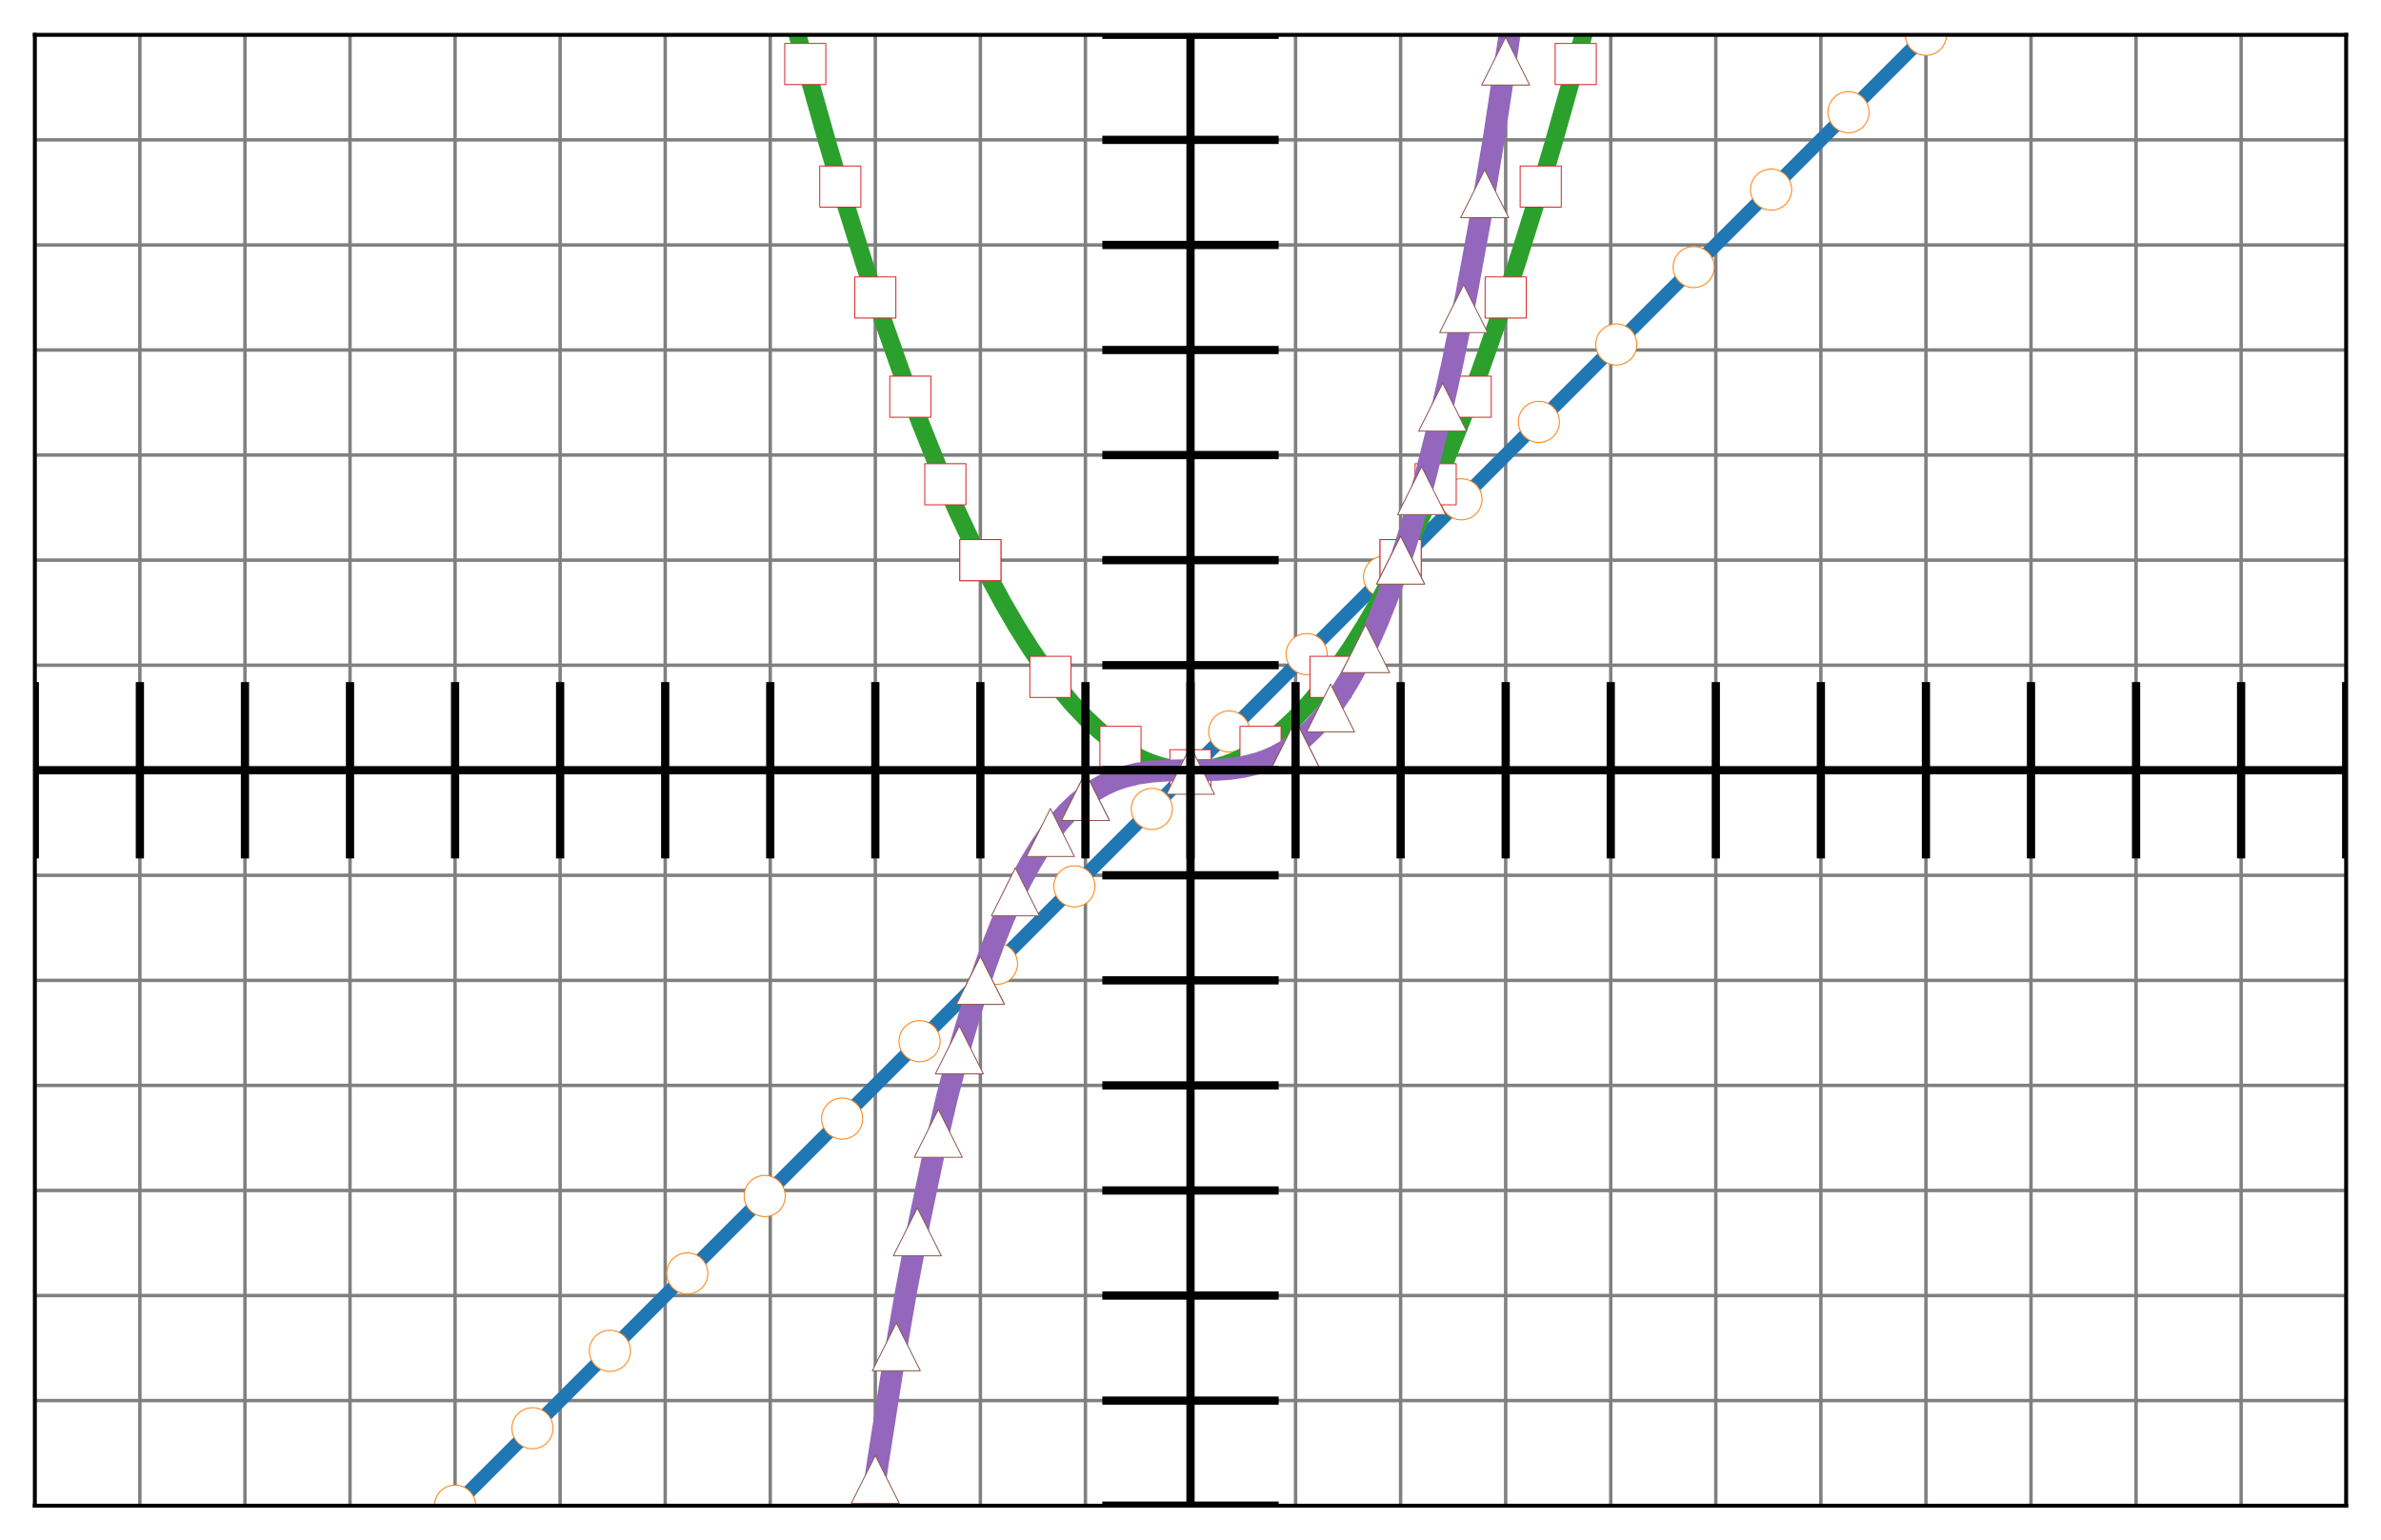 <?xml version="1.0" encoding="utf-8" standalone="no"?>
<!DOCTYPE svg PUBLIC "-//W3C//DTD SVG 1.1//EN"
  "http://www.w3.org/Graphics/SVG/1.1/DTD/svg11.dtd">
<svg xmlns:xlink="http://www.w3.org/1999/xlink" width="492.342pt" height="318.545pt" viewBox="0 0 492.342 318.545" xmlns="http://www.w3.org/2000/svg" version="1.1">
 <defs>
  <style type="text/css">*{stroke-linejoin: round; stroke-linecap: butt}</style>
 </defs>
 <g id="figure_1">
  <g id="patch_1">
   <path d="M 0 318.545 
L 492.342 318.545 
L 492.342 0 
L 0 0 
z
" style="fill: #ffffff"/>
  </g>
  <g id="axes_1">
   <g id="patch_2">
    <path d="M 7.2 311.345 
L 485.142 311.345 
L 485.142 7.2 
L 7.2 7.2 
z
" style="fill: #ffffff"/>
   </g>
   <g id="matplotlib.axis_1">
    <g id="xtick_1">
     <g id="line2d_1">
      <path d="M 7.2 311.345 
L 7.2 7.2 
" clip-path="url(#p463a7da5ff)" style="fill: none; stroke: #808080; stroke-width: 0.709; stroke-linecap: square"/>
     </g>
     <g id="line2d_2"/>
    </g>
    <g id="xtick_2">
     <g id="line2d_3">
      <path d="M 28.925 311.345 
L 28.925 7.2 
" clip-path="url(#p463a7da5ff)" style="fill: none; stroke: #808080; stroke-width: 0.709; stroke-linecap: square"/>
     </g>
     <g id="line2d_4"/>
    </g>
    <g id="xtick_3">
     <g id="line2d_5">
      <path d="M 50.649 311.345 
L 50.649 7.2 
" clip-path="url(#p463a7da5ff)" style="fill: none; stroke: #808080; stroke-width: 0.709; stroke-linecap: square"/>
     </g>
     <g id="line2d_6"/>
    </g>
    <g id="xtick_4">
     <g id="line2d_7">
      <path d="M 72.374 311.345 
L 72.374 7.2 
" clip-path="url(#p463a7da5ff)" style="fill: none; stroke: #808080; stroke-width: 0.709; stroke-linecap: square"/>
     </g>
     <g id="line2d_8"/>
    </g>
    <g id="xtick_5">
     <g id="line2d_9">
      <path d="M 94.099 311.345 
L 94.099 7.2 
" clip-path="url(#p463a7da5ff)" style="fill: none; stroke: #808080; stroke-width: 0.709; stroke-linecap: square"/>
     </g>
     <g id="line2d_10"/>
    </g>
    <g id="xtick_6">
     <g id="line2d_11">
      <path d="M 115.823 311.345 
L 115.823 7.2 
" clip-path="url(#p463a7da5ff)" style="fill: none; stroke: #808080; stroke-width: 0.709; stroke-linecap: square"/>
     </g>
     <g id="line2d_12"/>
    </g>
    <g id="xtick_7">
     <g id="line2d_13">
      <path d="M 137.548 311.345 
L 137.548 7.2 
" clip-path="url(#p463a7da5ff)" style="fill: none; stroke: #808080; stroke-width: 0.709; stroke-linecap: square"/>
     </g>
     <g id="line2d_14"/>
    </g>
    <g id="xtick_8">
     <g id="line2d_15">
      <path d="M 159.273 311.345 
L 159.273 7.2 
" clip-path="url(#p463a7da5ff)" style="fill: none; stroke: #808080; stroke-width: 0.709; stroke-linecap: square"/>
     </g>
     <g id="line2d_16"/>
    </g>
    <g id="xtick_9">
     <g id="line2d_17">
      <path d="M 180.997 311.345 
L 180.997 7.2 
" clip-path="url(#p463a7da5ff)" style="fill: none; stroke: #808080; stroke-width: 0.709; stroke-linecap: square"/>
     </g>
     <g id="line2d_18"/>
    </g>
    <g id="xtick_10">
     <g id="line2d_19">
      <path d="M 202.722 311.345 
L 202.722 7.2 
" clip-path="url(#p463a7da5ff)" style="fill: none; stroke: #808080; stroke-width: 0.709; stroke-linecap: square"/>
     </g>
     <g id="line2d_20"/>
    </g>
    <g id="xtick_11">
     <g id="line2d_21">
      <path d="M 224.446 311.345 
L 224.446 7.2 
" clip-path="url(#p463a7da5ff)" style="fill: none; stroke: #808080; stroke-width: 0.709; stroke-linecap: square"/>
     </g>
     <g id="line2d_22"/>
    </g>
    <g id="xtick_12">
     <g id="line2d_23">
      <path d="M 246.171 311.345 
L 246.171 7.2 
" clip-path="url(#p463a7da5ff)" style="fill: none; stroke: #808080; stroke-width: 0.709; stroke-linecap: square"/>
     </g>
     <g id="line2d_24"/>
    </g>
    <g id="xtick_13">
     <g id="line2d_25">
      <path d="M 267.896 311.345 
L 267.896 7.2 
" clip-path="url(#p463a7da5ff)" style="fill: none; stroke: #808080; stroke-width: 0.709; stroke-linecap: square"/>
     </g>
     <g id="line2d_26"/>
    </g>
    <g id="xtick_14">
     <g id="line2d_27">
      <path d="M 289.62 311.345 
L 289.62 7.2 
" clip-path="url(#p463a7da5ff)" style="fill: none; stroke: #808080; stroke-width: 0.709; stroke-linecap: square"/>
     </g>
     <g id="line2d_28"/>
    </g>
    <g id="xtick_15">
     <g id="line2d_29">
      <path d="M 311.345 311.345 
L 311.345 7.2 
" clip-path="url(#p463a7da5ff)" style="fill: none; stroke: #808080; stroke-width: 0.709; stroke-linecap: square"/>
     </g>
     <g id="line2d_30"/>
    </g>
    <g id="xtick_16">
     <g id="line2d_31">
      <path d="M 333.07 311.345 
L 333.07 7.2 
" clip-path="url(#p463a7da5ff)" style="fill: none; stroke: #808080; stroke-width: 0.709; stroke-linecap: square"/>
     </g>
     <g id="line2d_32"/>
    </g>
    <g id="xtick_17">
     <g id="line2d_33">
      <path d="M 354.794 311.345 
L 354.794 7.2 
" clip-path="url(#p463a7da5ff)" style="fill: none; stroke: #808080; stroke-width: 0.709; stroke-linecap: square"/>
     </g>
     <g id="line2d_34"/>
    </g>
    <g id="xtick_18">
     <g id="line2d_35">
      <path d="M 376.519 311.345 
L 376.519 7.2 
" clip-path="url(#p463a7da5ff)" style="fill: none; stroke: #808080; stroke-width: 0.709; stroke-linecap: square"/>
     </g>
     <g id="line2d_36"/>
    </g>
    <g id="xtick_19">
     <g id="line2d_37">
      <path d="M 398.244 311.345 
L 398.244 7.2 
" clip-path="url(#p463a7da5ff)" style="fill: none; stroke: #808080; stroke-width: 0.709; stroke-linecap: square"/>
     </g>
     <g id="line2d_38"/>
    </g>
    <g id="xtick_20">
     <g id="line2d_39">
      <path d="M 419.968 311.345 
L 419.968 7.2 
" clip-path="url(#p463a7da5ff)" style="fill: none; stroke: #808080; stroke-width: 0.709; stroke-linecap: square"/>
     </g>
     <g id="line2d_40"/>
    </g>
    <g id="xtick_21">
     <g id="line2d_41">
      <path d="M 441.693 311.345 
L 441.693 7.2 
" clip-path="url(#p463a7da5ff)" style="fill: none; stroke: #808080; stroke-width: 0.709; stroke-linecap: square"/>
     </g>
     <g id="line2d_42"/>
    </g>
    <g id="xtick_22">
     <g id="line2d_43">
      <path d="M 463.418 311.345 
L 463.418 7.2 
" clip-path="url(#p463a7da5ff)" style="fill: none; stroke: #808080; stroke-width: 0.709; stroke-linecap: square"/>
     </g>
     <g id="line2d_44"/>
    </g>
    <g id="xtick_23">
     <g id="line2d_45">
      <path d="M 485.142 311.345 
L 485.142 7.2 
" clip-path="url(#p463a7da5ff)" style="fill: none; stroke: #808080; stroke-width: 0.709; stroke-linecap: square"/>
     </g>
     <g id="line2d_46"/>
    </g>
   </g>
   <g id="matplotlib.axis_2">
    <g id="ytick_1">
     <g id="line2d_47">
      <path d="M 7.2 311.345 
L 485.142 311.345 
" clip-path="url(#p463a7da5ff)" style="fill: none; stroke: #808080; stroke-width: 0.709; stroke-linecap: square"/>
     </g>
     <g id="line2d_48"/>
    </g>
    <g id="ytick_2">
     <g id="line2d_49">
      <path d="M 7.2 289.62 
L 485.142 289.62 
" clip-path="url(#p463a7da5ff)" style="fill: none; stroke: #808080; stroke-width: 0.709; stroke-linecap: square"/>
     </g>
     <g id="line2d_50"/>
    </g>
    <g id="ytick_3">
     <g id="line2d_51">
      <path d="M 7.2 267.896 
L 485.142 267.896 
" clip-path="url(#p463a7da5ff)" style="fill: none; stroke: #808080; stroke-width: 0.709; stroke-linecap: square"/>
     </g>
     <g id="line2d_52"/>
    </g>
    <g id="ytick_4">
     <g id="line2d_53">
      <path d="M 7.2 246.171 
L 485.142 246.171 
" clip-path="url(#p463a7da5ff)" style="fill: none; stroke: #808080; stroke-width: 0.709; stroke-linecap: square"/>
     </g>
     <g id="line2d_54"/>
    </g>
    <g id="ytick_5">
     <g id="line2d_55">
      <path d="M 7.2 224.446 
L 485.142 224.446 
" clip-path="url(#p463a7da5ff)" style="fill: none; stroke: #808080; stroke-width: 0.709; stroke-linecap: square"/>
     </g>
     <g id="line2d_56"/>
    </g>
    <g id="ytick_6">
     <g id="line2d_57">
      <path d="M 7.2 202.722 
L 485.142 202.722 
" clip-path="url(#p463a7da5ff)" style="fill: none; stroke: #808080; stroke-width: 0.709; stroke-linecap: square"/>
     </g>
     <g id="line2d_58"/>
    </g>
    <g id="ytick_7">
     <g id="line2d_59">
      <path d="M 7.2 180.997 
L 485.142 180.997 
" clip-path="url(#p463a7da5ff)" style="fill: none; stroke: #808080; stroke-width: 0.709; stroke-linecap: square"/>
     </g>
     <g id="line2d_60"/>
    </g>
    <g id="ytick_8">
     <g id="line2d_61">
      <path d="M 7.2 159.273 
L 485.142 159.273 
" clip-path="url(#p463a7da5ff)" style="fill: none; stroke: #808080; stroke-width: 0.709; stroke-linecap: square"/>
     </g>
     <g id="line2d_62"/>
    </g>
    <g id="ytick_9">
     <g id="line2d_63">
      <path d="M 7.2 137.548 
L 485.142 137.548 
" clip-path="url(#p463a7da5ff)" style="fill: none; stroke: #808080; stroke-width: 0.709; stroke-linecap: square"/>
     </g>
     <g id="line2d_64"/>
    </g>
    <g id="ytick_10">
     <g id="line2d_65">
      <path d="M 7.2 115.823 
L 485.142 115.823 
" clip-path="url(#p463a7da5ff)" style="fill: none; stroke: #808080; stroke-width: 0.709; stroke-linecap: square"/>
     </g>
     <g id="line2d_66"/>
    </g>
    <g id="ytick_11">
     <g id="line2d_67">
      <path d="M 7.2 94.099 
L 485.142 94.099 
" clip-path="url(#p463a7da5ff)" style="fill: none; stroke: #808080; stroke-width: 0.709; stroke-linecap: square"/>
     </g>
     <g id="line2d_68"/>
    </g>
    <g id="ytick_12">
     <g id="line2d_69">
      <path d="M 7.2 72.374 
L 485.142 72.374 
" clip-path="url(#p463a7da5ff)" style="fill: none; stroke: #808080; stroke-width: 0.709; stroke-linecap: square"/>
     </g>
     <g id="line2d_70"/>
    </g>
    <g id="ytick_13">
     <g id="line2d_71">
      <path d="M 7.2 50.649 
L 485.142 50.649 
" clip-path="url(#p463a7da5ff)" style="fill: none; stroke: #808080; stroke-width: 0.709; stroke-linecap: square"/>
     </g>
     <g id="line2d_72"/>
    </g>
    <g id="ytick_14">
     <g id="line2d_73">
      <path d="M 7.2 28.925 
L 485.142 28.925 
" clip-path="url(#p463a7da5ff)" style="fill: none; stroke: #808080; stroke-width: 0.709; stroke-linecap: square"/>
     </g>
     <g id="line2d_74"/>
    </g>
    <g id="ytick_15">
     <g id="line2d_75">
      <path d="M 7.2 7.2 
L 485.142 7.2 
" clip-path="url(#p463a7da5ff)" style="fill: none; stroke: #808080; stroke-width: 0.709; stroke-linecap: square"/>
     </g>
     <g id="line2d_76"/>
    </g>
   </g>
   <g id="line2d_77">
    <path d="M 85.899 319.545 
L 406.444 -1 
L 406.444 -1 
" clip-path="url(#p463a7da5ff)" style="fill: none; stroke: #1f77b4; stroke-width: 2.835; stroke-linecap: square"/>
   </g>
   <g id="line2d_78">
    <defs>
     <path id="m3650da6d1e" d="M 0 4.252 
C 1.128 4.252 2.209 3.804 3.007 3.007 
C 3.804 2.209 4.252 1.128 4.252 0 
C 4.252 -1.128 3.804 -2.209 3.007 -3.007 
C 2.209 -3.804 1.128 -4.252 0 -4.252 
C -1.128 -4.252 -2.209 -3.804 -3.007 -3.007 
C -3.804 -2.209 -4.252 -1.128 -4.252 0 
C -4.252 1.128 -3.804 2.209 -3.007 3.007 
C -2.209 3.804 -1.128 4.252 0 4.252 
z
" style="stroke: #ff7f0e; stroke-width: 0.2"/>
    </defs>
    <g clip-path="url(#p463a7da5ff)">
     <use xlink:href="#m3650da6d1e" x="94.099" y="311.345" style="fill: #ffffff; stroke: #ff7f0e; stroke-width: 0.2"/>
     <use xlink:href="#m3650da6d1e" x="110.106" y="295.337" style="fill: #ffffff; stroke: #ff7f0e; stroke-width: 0.2"/>
     <use xlink:href="#m3650da6d1e" x="126.114" y="279.33" style="fill: #ffffff; stroke: #ff7f0e; stroke-width: 0.2"/>
     <use xlink:href="#m3650da6d1e" x="142.121" y="263.322" style="fill: #ffffff; stroke: #ff7f0e; stroke-width: 0.2"/>
     <use xlink:href="#m3650da6d1e" x="158.129" y="247.315" style="fill: #ffffff; stroke: #ff7f0e; stroke-width: 0.2"/>
     <use xlink:href="#m3650da6d1e" x="174.137" y="231.307" style="fill: #ffffff; stroke: #ff7f0e; stroke-width: 0.2"/>
     <use xlink:href="#m3650da6d1e" x="190.144" y="215.299" style="fill: #ffffff; stroke: #ff7f0e; stroke-width: 0.2"/>
     <use xlink:href="#m3650da6d1e" x="206.152" y="199.292" style="fill: #ffffff; stroke: #ff7f0e; stroke-width: 0.2"/>
     <use xlink:href="#m3650da6d1e" x="222.16" y="183.284" style="fill: #ffffff; stroke: #ff7f0e; stroke-width: 0.2"/>
     <use xlink:href="#m3650da6d1e" x="238.167" y="167.276" style="fill: #ffffff; stroke: #ff7f0e; stroke-width: 0.2"/>
     <use xlink:href="#m3650da6d1e" x="254.175" y="151.269" style="fill: #ffffff; stroke: #ff7f0e; stroke-width: 0.2"/>
     <use xlink:href="#m3650da6d1e" x="270.183" y="135.261" style="fill: #ffffff; stroke: #ff7f0e; stroke-width: 0.2"/>
     <use xlink:href="#m3650da6d1e" x="286.19" y="119.253" style="fill: #ffffff; stroke: #ff7f0e; stroke-width: 0.2"/>
     <use xlink:href="#m3650da6d1e" x="302.198" y="103.246" style="fill: #ffffff; stroke: #ff7f0e; stroke-width: 0.2"/>
     <use xlink:href="#m3650da6d1e" x="318.205" y="87.238" style="fill: #ffffff; stroke: #ff7f0e; stroke-width: 0.2"/>
     <use xlink:href="#m3650da6d1e" x="334.213" y="71.231" style="fill: #ffffff; stroke: #ff7f0e; stroke-width: 0.2"/>
     <use xlink:href="#m3650da6d1e" x="350.221" y="55.223" style="fill: #ffffff; stroke: #ff7f0e; stroke-width: 0.2"/>
     <use xlink:href="#m3650da6d1e" x="366.228" y="39.215" style="fill: #ffffff; stroke: #ff7f0e; stroke-width: 0.2"/>
     <use xlink:href="#m3650da6d1e" x="382.236" y="23.208" style="fill: #ffffff; stroke: #ff7f0e; stroke-width: 0.2"/>
     <use xlink:href="#m3650da6d1e" x="398.244" y="7.2" style="fill: #ffffff; stroke: #ff7f0e; stroke-width: 0.2"/>
    </g>
   </g>
   <g id="line2d_79">
    <path d="M 162.723 -1 
L 167.153 15.567 
L 170.984 29.164 
L 174.815 42.085 
L 178.646 54.332 
L 182.477 65.902 
L 186.309 76.797 
L 190.14 87.016 
L 193.971 96.559 
L 197.802 105.427 
L 201.633 113.619 
L 204.507 119.32 
L 207.38 124.641 
L 210.254 129.581 
L 213.127 134.142 
L 216 138.322 
L 218.874 142.123 
L 221.747 145.543 
L 224.621 148.584 
L 227.494 151.244 
L 230.367 153.524 
L 233.241 155.425 
L 236.114 156.945 
L 238.03 157.747 
L 239.945 158.38 
L 241.861 158.845 
L 243.777 159.141 
L 245.692 159.267 
L 247.608 159.225 
L 249.523 159.014 
L 251.439 158.634 
L 253.355 158.085 
L 255.27 157.367 
L 257.186 156.48 
L 259.101 155.425 
L 261.975 153.524 
L 264.848 151.244 
L 267.722 148.584 
L 270.595 145.543 
L 273.468 142.123 
L 276.342 138.322 
L 279.215 134.142 
L 282.089 129.581 
L 284.962 124.641 
L 287.835 119.32 
L 290.709 113.619 
L 294.54 105.427 
L 298.371 96.559 
L 302.202 87.016 
L 306.034 76.797 
L 309.865 65.902 
L 313.696 54.332 
L 317.527 42.085 
L 321.358 29.164 
L 325.19 15.567 
L 329.619 -1 
L 329.619 -1 
" clip-path="url(#p463a7da5ff)" style="fill: none; stroke: #2ca02c; stroke-width: 3.685; stroke-linecap: square"/>
   </g>
   <g id="line2d_80">
    <defs>
     <path id="mfada9001d4" d="M -4.252 4.252 
L 4.252 4.252 
L 4.252 -4.252 
L -4.252 -4.252 
z
" style="stroke: #d62728; stroke-width: 0.2; stroke-linejoin: miter"/>
    </defs>
    <g clip-path="url(#p463a7da5ff)">
     <use xlink:href="#mfada9001d4" x="162.801" y="-1" style="fill: #ffffff; stroke: #d62728; stroke-width: 0.2; stroke-linejoin: miter"/>
     <use xlink:href="#mfada9001d4" x="166.514" y="13.235" style="fill: #ffffff; stroke: #d62728; stroke-width: 0.2; stroke-linejoin: miter"/>
     <use xlink:href="#mfada9001d4" x="173.756" y="38.58" style="fill: #ffffff; stroke: #d62728; stroke-width: 0.2; stroke-linejoin: miter"/>
     <use xlink:href="#mfada9001d4" x="180.997" y="61.512" style="fill: #ffffff; stroke: #d62728; stroke-width: 0.2; stroke-linejoin: miter"/>
     <use xlink:href="#mfada9001d4" x="188.239" y="82.029" style="fill: #ffffff; stroke: #d62728; stroke-width: 0.2; stroke-linejoin: miter"/>
     <use xlink:href="#mfada9001d4" x="195.48" y="100.133" style="fill: #ffffff; stroke: #d62728; stroke-width: 0.2; stroke-linejoin: miter"/>
     <use xlink:href="#mfada9001d4" x="202.722" y="115.823" style="fill: #ffffff; stroke: #d62728; stroke-width: 0.2; stroke-linejoin: miter"/>
     <use xlink:href="#mfada9001d4" x="202.722" y="115.823" style="fill: #ffffff; stroke: #d62728; stroke-width: 0.2; stroke-linejoin: miter"/>
     <use xlink:href="#mfada9001d4" x="217.205" y="139.962" style="fill: #ffffff; stroke: #d62728; stroke-width: 0.2; stroke-linejoin: miter"/>
     <use xlink:href="#mfada9001d4" x="231.688" y="154.445" style="fill: #ffffff; stroke: #d62728; stroke-width: 0.2; stroke-linejoin: miter"/>
     <use xlink:href="#mfada9001d4" x="246.171" y="159.273" style="fill: #ffffff; stroke: #d62728; stroke-width: 0.2; stroke-linejoin: miter"/>
     <use xlink:href="#mfada9001d4" x="260.654" y="154.445" style="fill: #ffffff; stroke: #d62728; stroke-width: 0.2; stroke-linejoin: miter"/>
     <use xlink:href="#mfada9001d4" x="275.137" y="139.962" style="fill: #ffffff; stroke: #d62728; stroke-width: 0.2; stroke-linejoin: miter"/>
     <use xlink:href="#mfada9001d4" x="289.62" y="115.823" style="fill: #ffffff; stroke: #d62728; stroke-width: 0.2; stroke-linejoin: miter"/>
     <use xlink:href="#mfada9001d4" x="289.62" y="115.823" style="fill: #ffffff; stroke: #d62728; stroke-width: 0.2; stroke-linejoin: miter"/>
     <use xlink:href="#mfada9001d4" x="296.862" y="100.133" style="fill: #ffffff; stroke: #d62728; stroke-width: 0.2; stroke-linejoin: miter"/>
     <use xlink:href="#mfada9001d4" x="304.103" y="82.029" style="fill: #ffffff; stroke: #d62728; stroke-width: 0.2; stroke-linejoin: miter"/>
     <use xlink:href="#mfada9001d4" x="311.345" y="61.512" style="fill: #ffffff; stroke: #d62728; stroke-width: 0.2; stroke-linejoin: miter"/>
     <use xlink:href="#mfada9001d4" x="318.587" y="38.58" style="fill: #ffffff; stroke: #d62728; stroke-width: 0.2; stroke-linejoin: miter"/>
     <use xlink:href="#mfada9001d4" x="325.828" y="13.235" style="fill: #ffffff; stroke: #d62728; stroke-width: 0.2; stroke-linejoin: miter"/>
     <use xlink:href="#mfada9001d4" x="329.542" y="-1" style="fill: #ffffff; stroke: #d62728; stroke-width: 0.2; stroke-linejoin: miter"/>
    </g>
   </g>
   <g id="line2d_81">
    <path d="M 179.041 319.545 
L 181.52 302.416 
L 184.393 284.166 
L 187.266 267.537 
L 190.14 252.453 
L 193.013 238.84 
L 195.887 226.622 
L 198.76 215.724 
L 201.633 206.07 
L 203.549 200.287 
L 205.465 195.002 
L 207.38 190.191 
L 209.296 185.833 
L 211.211 181.905 
L 213.127 178.385 
L 215.043 175.25 
L 216.958 172.478 
L 218.874 170.047 
L 220.789 167.934 
L 222.705 166.117 
L 224.621 164.574 
L 226.536 163.282 
L 228.452 162.219 
L 230.367 161.363 
L 232.283 160.691 
L 235.156 159.98 
L 238.03 159.558 
L 240.903 159.35 
L 245.692 159.273 
L 251.439 159.195 
L 254.312 158.987 
L 257.186 158.565 
L 260.059 157.854 
L 261.975 157.182 
L 263.89 156.326 
L 265.806 155.263 
L 267.722 153.971 
L 269.637 152.428 
L 271.553 150.611 
L 273.468 148.498 
L 275.384 146.067 
L 277.3 143.295 
L 279.215 140.16 
L 281.131 136.64 
L 283.046 132.712 
L 284.962 128.354 
L 286.878 123.543 
L 288.793 118.258 
L 290.709 112.476 
L 292.624 106.174 
L 294.54 99.33 
L 297.413 88 
L 300.287 75.326 
L 303.16 61.231 
L 306.034 45.641 
L 308.907 28.48 
L 311.78 9.673 
L 313.302 -1 
L 313.302 -1 
" clip-path="url(#p463a7da5ff)" style="fill: none; stroke: #9467bd; stroke-width: 4.535; stroke-linecap: square"/>
   </g>
   <g id="line2d_82">
    <defs>
     <path id="mdd37200e8d" d="M 0 -4.961 
L -4.961 4.961 
L 4.961 4.961 
z
" style="stroke: #8c564b; stroke-width: 0.2; stroke-linejoin: miter"/>
    </defs>
    <g clip-path="url(#p463a7da5ff)">
     <use xlink:href="#mdd37200e8d" x="180.997" y="305.914" style="fill: #ffffff; stroke: #8c564b; stroke-width: 0.2; stroke-linejoin: miter"/>
     <use xlink:href="#mdd37200e8d" x="185.342" y="278.497" style="fill: #ffffff; stroke: #8c564b; stroke-width: 0.2; stroke-linejoin: miter"/>
     <use xlink:href="#mdd37200e8d" x="189.687" y="254.731" style="fill: #ffffff; stroke: #8c564b; stroke-width: 0.2; stroke-linejoin: miter"/>
     <use xlink:href="#mdd37200e8d" x="194.032" y="234.353" style="fill: #ffffff; stroke: #8c564b; stroke-width: 0.2; stroke-linejoin: miter"/>
     <use xlink:href="#mdd37200e8d" x="198.377" y="217.104" style="fill: #ffffff; stroke: #8c564b; stroke-width: 0.2; stroke-linejoin: miter"/>
     <use xlink:href="#mdd37200e8d" x="202.722" y="202.722" style="fill: #ffffff; stroke: #8c564b; stroke-width: 0.2; stroke-linejoin: miter"/>
     <use xlink:href="#mdd37200e8d" x="202.722" y="202.722" style="fill: #ffffff; stroke: #8c564b; stroke-width: 0.2; stroke-linejoin: miter"/>
     <use xlink:href="#mdd37200e8d" x="209.963" y="184.417" style="fill: #ffffff; stroke: #8c564b; stroke-width: 0.2; stroke-linejoin: miter"/>
     <use xlink:href="#mdd37200e8d" x="217.205" y="172.146" style="fill: #ffffff; stroke: #8c564b; stroke-width: 0.2; stroke-linejoin: miter"/>
     <use xlink:href="#mdd37200e8d" x="224.446" y="164.704" style="fill: #ffffff; stroke: #8c564b; stroke-width: 0.2; stroke-linejoin: miter"/>
     <use xlink:href="#mdd37200e8d" x="224.446" y="164.704" style="fill: #ffffff; stroke: #8c564b; stroke-width: 0.2; stroke-linejoin: miter"/>
     <use xlink:href="#mdd37200e8d" x="246.171" y="159.273" style="fill: #ffffff; stroke: #8c564b; stroke-width: 0.2; stroke-linejoin: miter"/>
     <use xlink:href="#mdd37200e8d" x="267.896" y="153.841" style="fill: #ffffff; stroke: #8c564b; stroke-width: 0.2; stroke-linejoin: miter"/>
     <use xlink:href="#mdd37200e8d" x="267.896" y="153.841" style="fill: #ffffff; stroke: #8c564b; stroke-width: 0.2; stroke-linejoin: miter"/>
     <use xlink:href="#mdd37200e8d" x="275.137" y="146.399" style="fill: #ffffff; stroke: #8c564b; stroke-width: 0.2; stroke-linejoin: miter"/>
     <use xlink:href="#mdd37200e8d" x="282.379" y="134.128" style="fill: #ffffff; stroke: #8c564b; stroke-width: 0.2; stroke-linejoin: miter"/>
     <use xlink:href="#mdd37200e8d" x="289.62" y="115.823" style="fill: #ffffff; stroke: #8c564b; stroke-width: 0.2; stroke-linejoin: miter"/>
     <use xlink:href="#mdd37200e8d" x="289.62" y="115.823" style="fill: #ffffff; stroke: #8c564b; stroke-width: 0.2; stroke-linejoin: miter"/>
     <use xlink:href="#mdd37200e8d" x="293.965" y="101.442" style="fill: #ffffff; stroke: #8c564b; stroke-width: 0.2; stroke-linejoin: miter"/>
     <use xlink:href="#mdd37200e8d" x="298.31" y="84.192" style="fill: #ffffff; stroke: #8c564b; stroke-width: 0.2; stroke-linejoin: miter"/>
     <use xlink:href="#mdd37200e8d" x="302.655" y="63.814" style="fill: #ffffff; stroke: #8c564b; stroke-width: 0.2; stroke-linejoin: miter"/>
     <use xlink:href="#mdd37200e8d" x="307" y="40.048" style="fill: #ffffff; stroke: #8c564b; stroke-width: 0.2; stroke-linejoin: miter"/>
     <use xlink:href="#mdd37200e8d" x="311.345" y="12.631" style="fill: #ffffff; stroke: #8c564b; stroke-width: 0.2; stroke-linejoin: miter"/>
    </g>
   </g>
   <g id="line2d_83">
    <path d="M 7.2 159.273 
L 485.142 159.273 
" clip-path="url(#p463a7da5ff)" style="fill: none; stroke: #000000; stroke-width: 1.701; stroke-linecap: square"/>
   </g>
   <g id="line2d_84">
    <path d="M 246.171 311.345 
L 246.171 7.2 
" clip-path="url(#p463a7da5ff)" style="fill: none; stroke: #000000; stroke-width: 1.701; stroke-linecap: square"/>
   </g>
   <g id="line2d_85">
    <path d="M 263.551 311.345 
L 228.791 311.345 
" clip-path="url(#p463a7da5ff)" style="fill: none; stroke: #000000; stroke-width: 1.701; stroke-linecap: square"/>
   </g>
   <g id="line2d_86">
    <path d="M 263.551 289.62 
L 228.791 289.62 
" clip-path="url(#p463a7da5ff)" style="fill: none; stroke: #000000; stroke-width: 1.701; stroke-linecap: square"/>
   </g>
   <g id="line2d_87">
    <path d="M 263.551 267.896 
L 228.791 267.896 
" clip-path="url(#p463a7da5ff)" style="fill: none; stroke: #000000; stroke-width: 1.701; stroke-linecap: square"/>
   </g>
   <g id="line2d_88">
    <path d="M 263.551 246.171 
L 228.791 246.171 
" clip-path="url(#p463a7da5ff)" style="fill: none; stroke: #000000; stroke-width: 1.701; stroke-linecap: square"/>
   </g>
   <g id="line2d_89">
    <path d="M 263.551 224.446 
L 228.791 224.446 
" clip-path="url(#p463a7da5ff)" style="fill: none; stroke: #000000; stroke-width: 1.701; stroke-linecap: square"/>
   </g>
   <g id="line2d_90">
    <path d="M 263.551 202.722 
L 228.791 202.722 
" clip-path="url(#p463a7da5ff)" style="fill: none; stroke: #000000; stroke-width: 1.701; stroke-linecap: square"/>
   </g>
   <g id="line2d_91">
    <path d="M 263.551 180.997 
L 228.791 180.997 
" clip-path="url(#p463a7da5ff)" style="fill: none; stroke: #000000; stroke-width: 1.701; stroke-linecap: square"/>
   </g>
   <g id="line2d_92">
    <path d="M 263.551 159.273 
L 228.791 159.273 
" clip-path="url(#p463a7da5ff)" style="fill: none; stroke: #000000; stroke-width: 1.701; stroke-linecap: square"/>
   </g>
   <g id="line2d_93">
    <path d="M 263.551 137.548 
L 228.791 137.548 
" clip-path="url(#p463a7da5ff)" style="fill: none; stroke: #000000; stroke-width: 1.701; stroke-linecap: square"/>
   </g>
   <g id="line2d_94">
    <path d="M 263.551 115.823 
L 228.791 115.823 
" clip-path="url(#p463a7da5ff)" style="fill: none; stroke: #000000; stroke-width: 1.701; stroke-linecap: square"/>
   </g>
   <g id="line2d_95">
    <path d="M 263.551 94.099 
L 228.791 94.099 
" clip-path="url(#p463a7da5ff)" style="fill: none; stroke: #000000; stroke-width: 1.701; stroke-linecap: square"/>
   </g>
   <g id="line2d_96">
    <path d="M 263.551 72.374 
L 228.791 72.374 
" clip-path="url(#p463a7da5ff)" style="fill: none; stroke: #000000; stroke-width: 1.701; stroke-linecap: square"/>
   </g>
   <g id="line2d_97">
    <path d="M 263.551 50.649 
L 228.791 50.649 
" clip-path="url(#p463a7da5ff)" style="fill: none; stroke: #000000; stroke-width: 1.701; stroke-linecap: square"/>
   </g>
   <g id="line2d_98">
    <path d="M 263.551 28.925 
L 228.791 28.925 
" clip-path="url(#p463a7da5ff)" style="fill: none; stroke: #000000; stroke-width: 1.701; stroke-linecap: square"/>
   </g>
   <g id="line2d_99">
    <path d="M 263.551 7.2 
L 228.791 7.2 
" clip-path="url(#p463a7da5ff)" style="fill: none; stroke: #000000; stroke-width: 1.701; stroke-linecap: square"/>
   </g>
   <g id="line2d_100">
    <path d="M 7.2 141.893 
L 7.2 176.652 
" clip-path="url(#p463a7da5ff)" style="fill: none; stroke: #000000; stroke-width: 1.701; stroke-linecap: square"/>
   </g>
   <g id="line2d_101">
    <path d="M 28.925 141.893 
L 28.925 176.652 
" clip-path="url(#p463a7da5ff)" style="fill: none; stroke: #000000; stroke-width: 1.701; stroke-linecap: square"/>
   </g>
   <g id="line2d_102">
    <path d="M 50.649 141.893 
L 50.649 176.652 
" clip-path="url(#p463a7da5ff)" style="fill: none; stroke: #000000; stroke-width: 1.701; stroke-linecap: square"/>
   </g>
   <g id="line2d_103">
    <path d="M 72.374 141.893 
L 72.374 176.652 
" clip-path="url(#p463a7da5ff)" style="fill: none; stroke: #000000; stroke-width: 1.701; stroke-linecap: square"/>
   </g>
   <g id="line2d_104">
    <path d="M 94.099 141.893 
L 94.099 176.652 
" clip-path="url(#p463a7da5ff)" style="fill: none; stroke: #000000; stroke-width: 1.701; stroke-linecap: square"/>
   </g>
   <g id="line2d_105">
    <path d="M 115.823 141.893 
L 115.823 176.652 
" clip-path="url(#p463a7da5ff)" style="fill: none; stroke: #000000; stroke-width: 1.701; stroke-linecap: square"/>
   </g>
   <g id="line2d_106">
    <path d="M 137.548 141.893 
L 137.548 176.652 
" clip-path="url(#p463a7da5ff)" style="fill: none; stroke: #000000; stroke-width: 1.701; stroke-linecap: square"/>
   </g>
   <g id="line2d_107">
    <path d="M 159.273 141.893 
L 159.273 176.652 
" clip-path="url(#p463a7da5ff)" style="fill: none; stroke: #000000; stroke-width: 1.701; stroke-linecap: square"/>
   </g>
   <g id="line2d_108">
    <path d="M 180.997 141.893 
L 180.997 176.652 
" clip-path="url(#p463a7da5ff)" style="fill: none; stroke: #000000; stroke-width: 1.701; stroke-linecap: square"/>
   </g>
   <g id="line2d_109">
    <path d="M 202.722 141.893 
L 202.722 176.652 
" clip-path="url(#p463a7da5ff)" style="fill: none; stroke: #000000; stroke-width: 1.701; stroke-linecap: square"/>
   </g>
   <g id="line2d_110">
    <path d="M 224.446 141.893 
L 224.446 176.652 
" clip-path="url(#p463a7da5ff)" style="fill: none; stroke: #000000; stroke-width: 1.701; stroke-linecap: square"/>
   </g>
   <g id="line2d_111">
    <path d="M 246.171 141.893 
L 246.171 176.652 
" clip-path="url(#p463a7da5ff)" style="fill: none; stroke: #000000; stroke-width: 1.701; stroke-linecap: square"/>
   </g>
   <g id="line2d_112">
    <path d="M 267.896 141.893 
L 267.896 176.652 
" clip-path="url(#p463a7da5ff)" style="fill: none; stroke: #000000; stroke-width: 1.701; stroke-linecap: square"/>
   </g>
   <g id="line2d_113">
    <path d="M 289.62 141.893 
L 289.62 176.652 
" clip-path="url(#p463a7da5ff)" style="fill: none; stroke: #000000; stroke-width: 1.701; stroke-linecap: square"/>
   </g>
   <g id="line2d_114">
    <path d="M 311.345 141.893 
L 311.345 176.652 
" clip-path="url(#p463a7da5ff)" style="fill: none; stroke: #000000; stroke-width: 1.701; stroke-linecap: square"/>
   </g>
   <g id="line2d_115">
    <path d="M 333.07 141.893 
L 333.07 176.652 
" clip-path="url(#p463a7da5ff)" style="fill: none; stroke: #000000; stroke-width: 1.701; stroke-linecap: square"/>
   </g>
   <g id="line2d_116">
    <path d="M 354.794 141.893 
L 354.794 176.652 
" clip-path="url(#p463a7da5ff)" style="fill: none; stroke: #000000; stroke-width: 1.701; stroke-linecap: square"/>
   </g>
   <g id="line2d_117">
    <path d="M 376.519 141.893 
L 376.519 176.652 
" clip-path="url(#p463a7da5ff)" style="fill: none; stroke: #000000; stroke-width: 1.701; stroke-linecap: square"/>
   </g>
   <g id="line2d_118">
    <path d="M 398.244 141.893 
L 398.244 176.652 
" clip-path="url(#p463a7da5ff)" style="fill: none; stroke: #000000; stroke-width: 1.701; stroke-linecap: square"/>
   </g>
   <g id="line2d_119">
    <path d="M 419.968 141.893 
L 419.968 176.652 
" clip-path="url(#p463a7da5ff)" style="fill: none; stroke: #000000; stroke-width: 1.701; stroke-linecap: square"/>
   </g>
   <g id="line2d_120">
    <path d="M 441.693 141.893 
L 441.693 176.652 
" clip-path="url(#p463a7da5ff)" style="fill: none; stroke: #000000; stroke-width: 1.701; stroke-linecap: square"/>
   </g>
   <g id="line2d_121">
    <path d="M 463.418 141.893 
L 463.418 176.652 
" clip-path="url(#p463a7da5ff)" style="fill: none; stroke: #000000; stroke-width: 1.701; stroke-linecap: square"/>
   </g>
   <g id="line2d_122">
    <path d="M 485.142 141.893 
L 485.142 176.652 
" clip-path="url(#p463a7da5ff)" style="fill: none; stroke: #000000; stroke-width: 1.701; stroke-linecap: square"/>
   </g>
   <g id="patch_3">
    <path d="M 7.2 311.345 
L 7.2 7.2 
" style="fill: none; stroke: #000000; stroke-width: 0.8; stroke-linejoin: miter; stroke-linecap: square"/>
   </g>
   <g id="patch_4">
    <path d="M 485.142 311.345 
L 485.142 7.2 
" style="fill: none; stroke: #000000; stroke-width: 0.8; stroke-linejoin: miter; stroke-linecap: square"/>
   </g>
   <g id="patch_5">
    <path d="M 7.2 311.345 
L 485.142 311.345 
" style="fill: none; stroke: #000000; stroke-width: 0.8; stroke-linejoin: miter; stroke-linecap: square"/>
   </g>
   <g id="patch_6">
    <path d="M 7.2 7.2 
L 485.142 7.2 
" style="fill: none; stroke: #000000; stroke-width: 0.8; stroke-linejoin: miter; stroke-linecap: square"/>
   </g>
  </g>
 </g>
 <defs>
  <clipPath id="p463a7da5ff">
   <rect x="7.2" y="7.2" width="477.942" height="304.145"/>
  </clipPath>
 </defs>
</svg>
